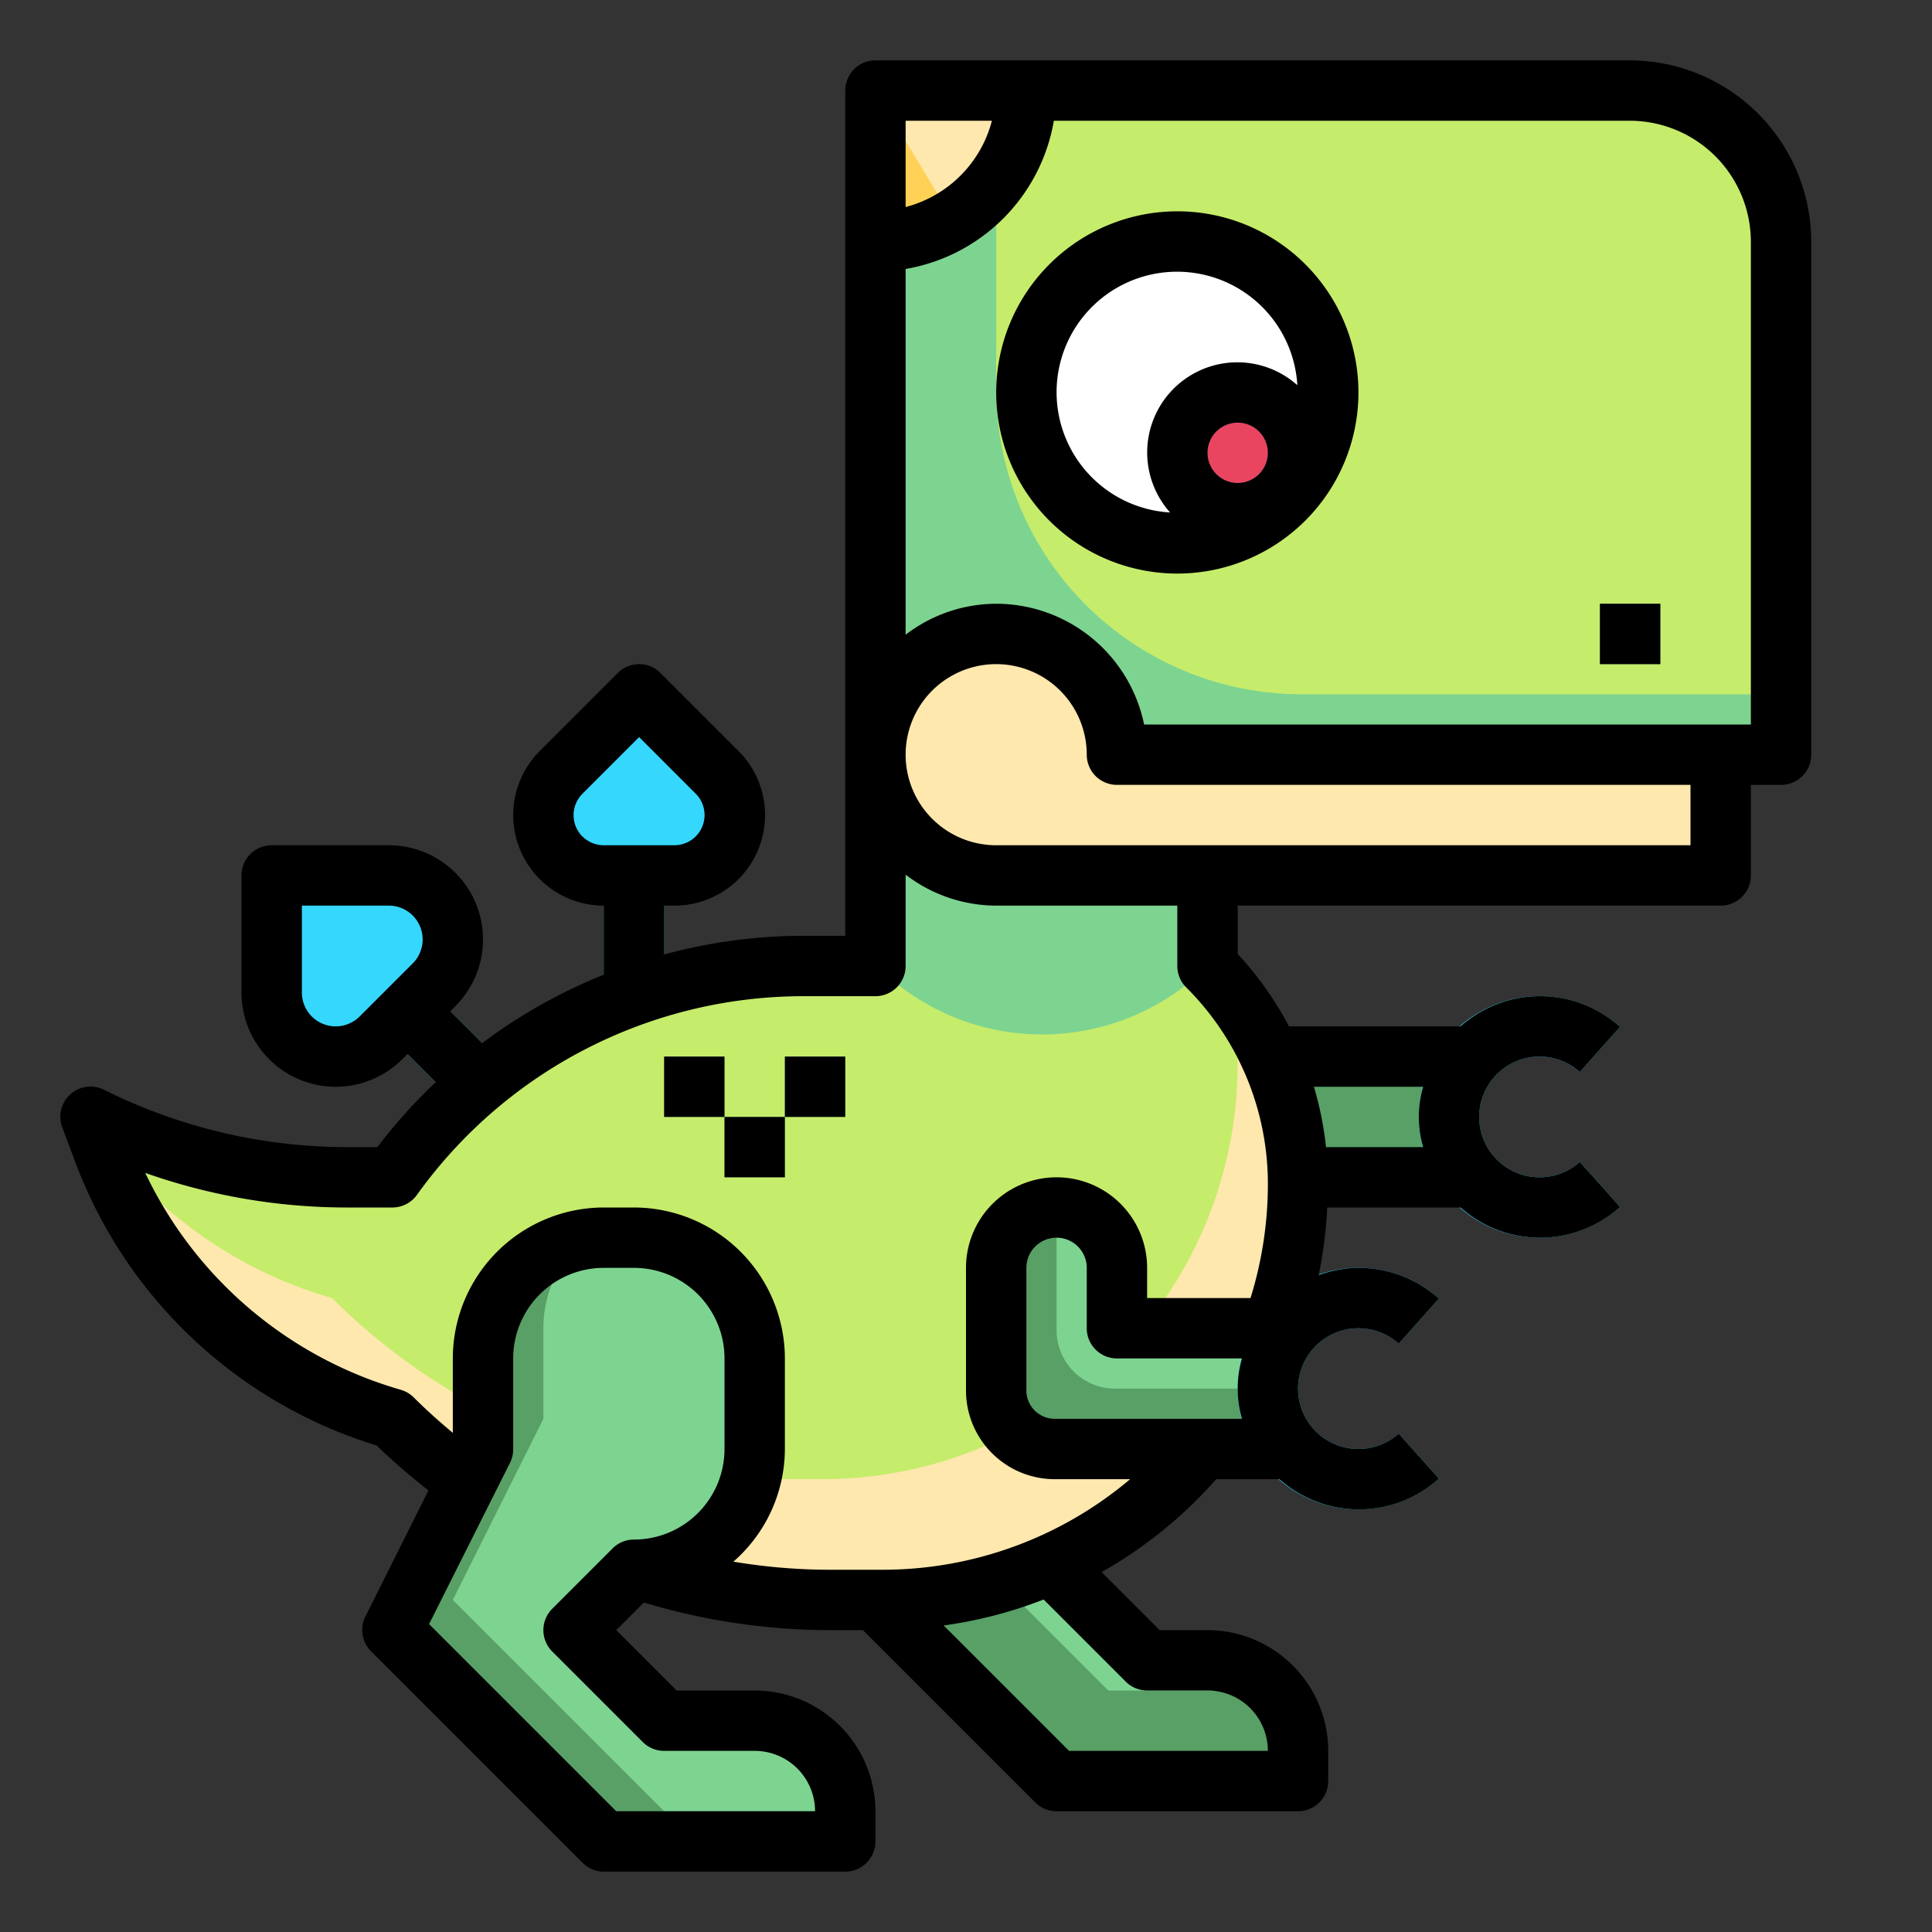 <svg id="fill" height="512" viewBox="0 0 64 64" width="512" xmlns="http://www.w3.org/2000/svg"><rect x="0" y="0" width="64" height="64" fill="#333333" stroke="none"/><path d="m13.707 31.879h2v5.657h-2z" fill="#03b3e2" transform="matrix(.707 -.707 .707 .707 -20.234 20.565)"/><path d="m11.121 35a2.122 2.122 0 0 1 -2.121-2.121v-3.879h3.879a2.122 2.122 0 0 1 2.121 2.121 2.12 2.12 0 0 1 -.621 1.5l-1.758 1.758a2.12 2.12 0 0 1 -1.5.621z" fill="#35d7fd"/><path d="m20 27.983h2v6h-2z" fill="#03b3e2"/><path d="m22.343 29h-2.343a2 2 0 0 1 -1.414-.586 2 2 0 0 1 0-2.828l2.586-2.586 2.585 2.586a2 2 0 0 1 0 2.828 2 2 0 0 1 -1.414.586z" fill="#35d7fd"/><path d="m28 52 7 7h8v-1a3 3 0 0 0 -3-3h-2l-4-4z" fill="#7dd491"/><path d="m36.714 56-4.714-4.714-4 .714 7 7h8v-1a2.977 2.977 0 0 0 -.78-2z" fill="#58a066"/><path d="m42 39h6.765l.001-4h-7.766z" fill="#58a066"/><path d="m29 3h24.99a5.01 5.01 0 0 1 5.01 5.01v16.99a0 0 0 0 1 0 0h-30a0 0 0 0 1 0 0v-22a0 0 0 0 1 0 0z" fill="#c6ec6b"/><circle cx="39" cy="13" fill="#fff" r="5"/><circle cx="41" cy="15" fill="#895e7a" r="2"/><circle cx="41" cy="15" fill="#e94561" r="1"/><path d="m29.243 53h-1.758a20.484 20.484 0 0 1 -14.485-6 14.443 14.443 0 0 1 -9.556-8.817l-.444-1.183a18.949 18.949 0 0 0 8.472 2h1.528a16.716 16.716 0 0 1 13.6-7h2.4v-7h11v7a10.242 10.242 0 0 1 3 7.243 13.757 13.757 0 0 1 -13.757 13.757z" fill="#c6ec6b"/><path d="m40.68 32.75a10.245 10.245 0 0 1 .32 2.493 13.757 13.757 0 0 1 -13.757 13.757h-1.758a20.484 20.484 0 0 1 -14.485-6 14.432 14.432 0 0 1 -7.854-5.611l.3.794a14.443 14.443 0 0 0 9.554 8.817 20.484 20.484 0 0 0 14.485 6h1.758a13.757 13.757 0 0 0 13.757-13.757 10.249 10.249 0 0 0 -2.32-6.493z" fill="#ffe8ae"/><path d="m25 57h-3l-3-3 2-2a4 4 0 0 0 4-4v-3a4 4 0 0 0 -4-4h-1a4 4 0 0 0 -4 4v3l-3 6 7 7h8v-1a3 3 0 0 0 -3-3z" fill="#7dd491"/><path d="m22 60-7-7 3-6v-3a3.979 3.979 0 0 1 1.293-2.929 3.994 3.994 0 0 0 -3.293 3.929v3l-3 6 7 7h8v-1z" fill="#58a066"/><path d="m53 20h2v2h-2z" fill="#58a066"/><path d="m42.765 48h-7.827a1.937 1.937 0 0 1 -1.938-1.938v-4.062a2 2 0 0 1 2-2 2 2 0 0 1 2 2v2h5.766z" fill="#7dd491"/><path d="m36.938 46a1.937 1.937 0 0 1 -1.938-1.938v-4.062a2 2 0 0 0 -2 2v4.062a1.937 1.937 0 0 0 1.938 1.938h7.827v-2z" fill="#58a066"/><g fill="#7dd491"><path d="m24 37h2v2h-2z"/><path d="m26 35h2v2h-2z"/><path d="m22 35h2v2h-2z"/></g><path d="m51 41a4 4 0 1 1 2.666-6.982l-1.332 1.492a2 2 0 1 0 0 2.98l1.332 1.492a3.994 3.994 0 0 1 -2.666 1.018z" fill="#35d7fd"/><path d="m45 50a4 4 0 1 1 2.666-6.982l-1.332 1.492a2 2 0 1 0 0 2.98l1.332 1.492a3.994 3.994 0 0 1 -2.666 1.018z" fill="#35d7fd"/><path d="m59 25h-30v-22h4v9.874a10.125 10.125 0 0 0 10.126 10.126h15.874z" fill="#7dd491"/><path d="m29 8a5 5 0 0 0 5-5h-5z" fill="#ffe8ae"/><path d="m29 3v5a4.952 4.952 0 0 0 2.563-.728z" fill="#ffd257"/><path d="m40 25h-11v7l.568.473a7.742 7.742 0 0 0 10.432-.473z" fill="#7dd491"/><path d="m37 25a4 4 0 1 0 -4 4h24v-4z" fill="#ffe8ae"/><path d="m33 13a6 6 0 1 0 6-6 6.006 6.006 0 0 0 -6 6zm7 2a1 1 0 1 1 1 1 1 1 0 0 1 -1-1zm2.976-2.24a2.986 2.986 0 0 0 -4.216 4.216 3.991 3.991 0 1 1 4.216-4.216z"/><path d="m41 31.6v-1.6h16a1 1 0 0 0 1-1v-3h1a1 1 0 0 0 1-1v-16.989a6.017 6.017 0 0 0 -6.011-6.011h-24.989a1 1 0 0 0 -1 1v28h-1.4a17.661 17.661 0 0 0 -4.6.618v-1.618h.343a3 3 0 0 0 2.122-5.121l-2.586-2.586a1 1 0 0 0 -1.414 0l-2.586 2.586a3 3 0 0 0 2.121 5.121v2.288a17.73 17.73 0 0 0 -4.03 2.268l-1.056-1.056.172-.172a3.121 3.121 0 0 0 -2.207-5.328h-3.879a1 1 0 0 0 -1 1v3.879a3.121 3.121 0 0 0 5.328 2.207l.172-.172.934.934a17.736 17.736 0 0 0 -1.934 2.152h-1.028a18.03 18.03 0 0 1 -8.025-1.9 1 1 0 0 0 -1.384 1.246l.444 1.184a15.508 15.508 0 0 0 9.969 9.353 21.5 21.5 0 0 0 1.717 1.489l-2.088 4.176a1 1 0 0 0 .188 1.154l7 7a1 1 0 0 0 .707.298h8a1 1 0 0 0 1-1v-1a4.006 4.006 0 0 0 -4-4h-2.586l-2-2 .915-.915a21.434 21.434 0 0 0 6.156.915h1.1l5.707 5.707a1 1 0 0 0 .708.293h8a1 1 0 0 0 1-1v-1a4.006 4.006 0 0 0 -4-4h-1.586l-1.921-1.922a14.735 14.735 0 0 0 3.795-3.078h2.094a3.963 3.963 0 0 0 5.284-.018l-1.332-1.492a2 2 0 1 1 0-2.98l1.332-1.492a3.994 3.994 0 0 0 -2.666-1.018 3.943 3.943 0 0 0 -1.317.241 14.734 14.734 0 0 0 .284-2.241h4.415a3.963 3.963 0 0 0 5.284-.018l-1.332-1.492a2 2 0 1 1 0-2.98l1.332-1.492a3.963 3.963 0 0 0 -5.284-.018h-5.682a11.255 11.255 0 0 0 -1.7-2.4zm-21.707-3.89a1 1 0 0 1 0-1.414l1.879-1.879 1.878 1.879a1 1 0 0 1 -.707 1.704h-2.343a1 1 0 0 1 -.707-.293zm-8.172 6.29a1.122 1.122 0 0 1 -1.121-1.121v-2.879h2.879a1.121 1.121 0 0 1 .793 1.914l-1.758 1.758a1.129 1.129 0 0 1 -.793.328zm23.816 13a.939.939 0 0 1 -.937-.938v-4.062a1 1 0 0 1 2 0v2a1 1 0 0 0 1 1h4.142a3.592 3.592 0 0 0 0 2zm23.063-38.989v15.989h-20.1a5.008 5.008 0 0 0 -4.9-4 4.948 4.948 0 0 0 -3 1.026v-12.116a6.008 6.008 0 0 0 4.91-4.91h19.079a4.015 4.015 0 0 1 4.011 4.011zm-25.142-4.011a3.991 3.991 0 0 1 -2.858 2.858v-2.858zm.142 18a3 3 0 0 1 3 3 1 1 0 0 0 1 1h19v2h-23a3 3 0 0 1 0-6zm-14.707 32.707 3 3a1 1 0 0 0 .707.293h3a2 2 0 0 1 2 2h-6.586l-6.2-6.2 2.686-5.353a1 1 0 0 0 .1-.447v-3a3 3 0 0 1 3-3h1a3 3 0 0 1 3 3v3a3 3 0 0 1 -3 3 1 1 0 0 0 -.707.293l-2 2a1 1 0 0 0 0 1.414zm19 1a1 1 0 0 0 .707.293h2a2 2 0 0 1 2 2h-6.586l-4.154-4.154a14.592 14.592 0 0 0 3.312-.86zm-8.051-3.707h-1.757a19.457 19.457 0 0 1 -3.191-.268 4.971 4.971 0 0 0 1.706-3.732v-3a5.006 5.006 0 0 0 -5-5h-1a5.006 5.006 0 0 0 -5 5v2.465c-.447-.373-.882-.761-1.293-1.172a1 1 0 0 0 -.433-.255 13.506 13.506 0 0 1 -8.462-7.184 20.074 20.074 0 0 0 6.66 1.146h1.528a1 1 0 0 0 .813-.419 15.75 15.75 0 0 1 12.787-6.581h2.4a1 1 0 0 0 1-1v-3.026a4.948 4.948 0 0 0 3 1.026h6v2a1 1 0 0 0 .293.707 9.18 9.18 0 0 1 2.707 6.535 12.735 12.735 0 0 1 -.575 3.758h-3.425v-1a3 3 0 0 0 -6 0v4.062a2.94 2.94 0 0 0 2.937 2.938h2.5a12.7 12.7 0 0 1 -8.195 3zm17.9-16a3.592 3.592 0 0 0 0 2h-3.216a11.2 11.2 0 0 0 -.4-2z"/><path d="m53 20h2v2h-2z"/><path d="m24 37h2v2h-2z"/><path d="m26 35h2v2h-2z"/><path d="m22 35h2v2h-2z"/></svg>